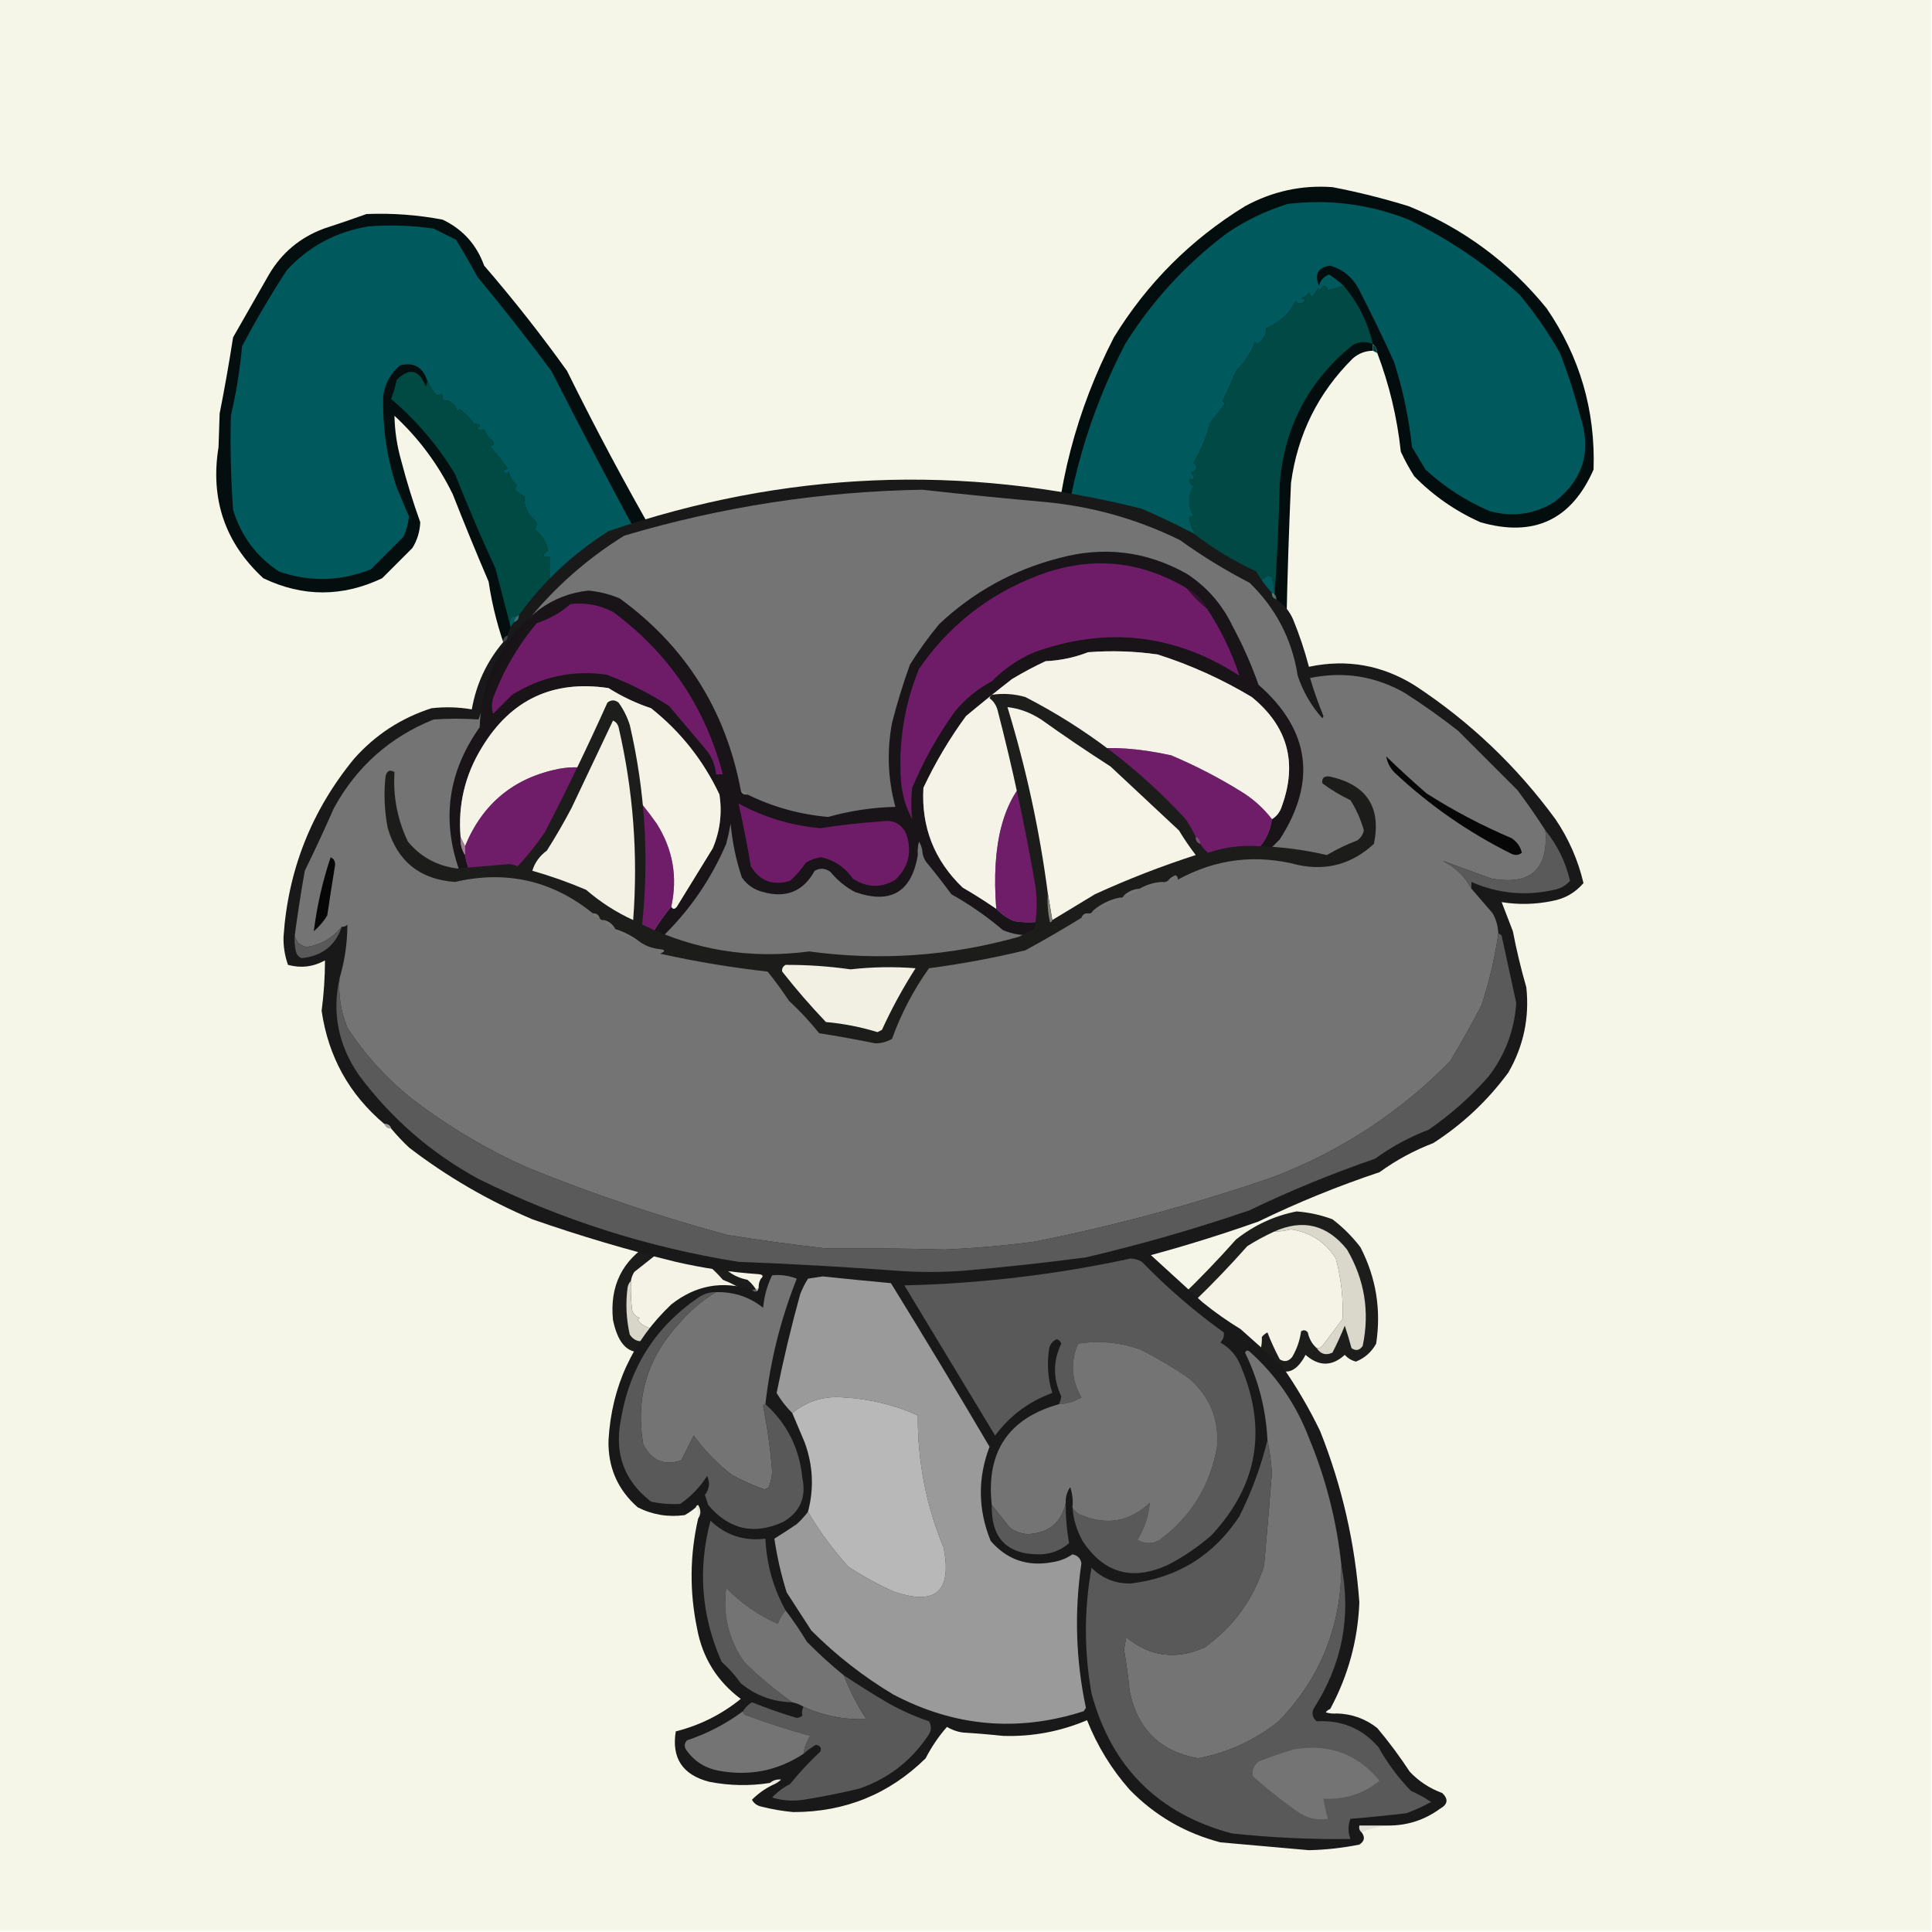 
    <svg width="862" height="862" viewBox="0 0 862 862" fill="none" xmlns="http://www.w3.org/2000/svg">
        
<g><path style="opacity:1" fill="#f6f6e8" d="M -0.5,-0.5 C 286.833,-0.5 574.167,-0.5 861.5,-0.5C 861.5,286.833 861.5,574.167 861.5,861.5C 574.167,861.5 286.833,861.5 -0.5,861.5C -0.5,574.167 -0.5,286.833 -0.5,-0.5 Z"/></g>

        
<g><path style="opacity:0.983" fill="#1a1a19" d="M 578.5,540.5 C 583.993,540.916 589.326,542.082 594.5,544C 599.237,547.614 603.403,551.781 607,556.5C 613.977,570.057 616.311,584.39 614,599.5C 611.931,603.236 608.931,605.903 605,607.5C 603.018,607.01 601.351,606.01 600,604.5C 594.275,609.717 588.442,609.717 582.5,604.5C 577.923,613.337 572.256,614.337 565.5,607.5C 561.53,612.973 556.196,614.806 549.5,613C 548.299,612.097 547.465,610.931 547,609.5C 541.931,617.452 536.764,617.452 531.5,609.5C 527.737,613.765 523.737,617.932 519.5,622C 516.106,622.752 512.773,622.585 509.5,621.5C 508.194,620.088 507.36,618.421 507,616.5C 505.425,609.568 504.258,602.568 503.5,595.5C 504.335,583.317 510.669,578.317 522.5,580.5C 523.795,579.902 525.128,579.402 526.5,579C 535.197,570.637 543.531,561.97 551.5,553C 559.592,546.617 568.592,542.45 578.5,540.5 Z"/></g>
<g><path style="opacity:1" fill="#d9d8cb" d="M 587.5,601.5 C 588.496,601.586 589.329,601.252 590,600.5C 592.94,596.545 595.94,592.545 599,588.5C 599.37,579.339 598.37,570.339 596,561.5C 591.36,554.156 584.693,549.822 576,548.5C 573.538,549.159 571.038,549.493 568.5,549.5C 581.297,543.74 592.13,546.407 601,557.5C 608.853,570.951 611.186,585.285 608,600.5C 606.604,602.527 604.938,602.86 603,601.5C 602.091,598.089 601.091,594.755 600,591.5C 598.35,595.573 596.516,599.573 594.5,603.5C 591.584,604.861 589.251,604.195 587.5,601.5 Z"/></g>
<g><path style="opacity:1" fill="#f4f3e6" d="M 587.5,601.5 C 585.433,599.682 584.1,597.349 583.5,594.5C 582.635,593.417 581.635,593.251 580.5,594C 579.955,598.074 578.621,601.907 576.5,605.5C 574.878,607.439 573.044,607.772 571,606.5C 568.863,602.486 567.03,598.486 565.5,594.5C 564.522,594.977 563.689,595.643 563,596.5C 563.284,605.334 559.118,609.667 550.5,609.5C 550.348,605.228 549.348,601.228 547.5,597.5C 545.179,600.394 544.012,603.727 544,607.5C 541.618,612.067 538.951,612.4 536,608.5C 535.887,606.026 534.887,604.026 533,602.5C 527.856,607.313 523.023,612.48 518.5,618C 516.098,618.814 513.765,618.647 511.5,617.5C 508.811,609.37 507.645,601.036 508,592.5C 508.668,588.501 510.835,585.668 514.5,584C 518.801,584.363 523.134,584.363 527.5,584C 529.167,583 530.833,582 532.5,581C 540.864,572.97 548.864,564.637 556.5,556C 560.367,553.567 564.367,551.4 568.5,549.5C 571.038,549.493 573.538,549.159 576,548.5C 584.693,549.822 591.36,554.156 596,561.5C 598.37,570.339 599.37,579.339 599,588.5C 595.94,592.545 592.94,596.545 590,600.5C 589.329,601.252 588.496,601.586 587.5,601.5 Z"/></g>
<g><path style="opacity:0.982" fill="#191918" d="M 290.5,554.5 C 298.253,554.104 305.92,554.604 313.5,556C 315.5,557.333 317.5,558.667 319.5,560C 322.228,566.042 326.895,569.709 333.5,571C 335.378,572.543 336.878,574.376 338,576.5C 338.242,583.196 338.742,589.862 339.5,596.5C 339.461,598.587 338.461,599.921 336.5,600.5C 332.274,599.93 328.108,599.263 324,598.5C 322.5,600 321,601.5 319.5,603C 317.287,603.626 315.12,603.459 313,602.5C 306.564,605.689 301.23,604.356 297,598.5C 284.481,607.161 276.648,603.994 273.5,589C 271.944,573.778 277.611,562.278 290.5,554.5 Z"/></g>
<g><path style="opacity:1" fill="#f4f3e6" d="M 334.5,587.5 C 334.5,590.167 334.5,592.833 334.5,595.5C 333.167,595.5 331.833,595.5 330.5,595.5C 327.482,595.335 324.482,595.502 321.5,596C 320.022,598.039 318.022,598.872 315.5,598.5C 315.5,597.5 315.5,596.5 315.5,595.5C 312.326,596.015 309.326,597.015 306.5,598.5C 305.5,598.333 304.5,598.167 303.5,598C 301.441,595.366 299.275,592.866 297,590.5C 296.292,591.381 295.458,592.047 294.5,592.5C 290.404,593.285 287.07,592.118 284.5,589C 284.833,588.667 285.167,588.333 285.5,588C 283.667,587.5 282.5,586.333 282,584.5C 281.501,580.179 281.334,575.846 281.5,571.5C 281.709,570.078 282.209,568.745 283,567.5C 286.167,565 289.333,562.5 292.5,560C 298.167,559.333 303.833,559.333 309.5,560C 314.42,562.916 318.753,566.582 322.5,571C 326.232,572.461 329.732,574.294 333,576.5C 333.936,580.114 334.436,583.78 334.5,587.5 Z"/></g>
<g><path style="opacity:1" fill="#d7d6c9" d="M 281.5,571.5 C 281.334,575.846 281.501,580.179 282,584.5C 282.5,586.333 283.667,587.5 285.5,588C 285.167,588.333 284.833,588.667 284.5,589C 287.07,592.118 290.404,593.285 294.5,592.5C 293.641,595.452 291.641,597.285 288.5,598C 285.364,599.041 282.864,598.207 281,595.5C 279.409,588.608 279.076,581.608 280,574.5C 280.232,573.263 280.732,572.263 281.5,571.5 Z"/></g>
<g><path style="opacity:1" fill="#64635e" d="M 334.5,587.5 C 335.477,590.287 335.81,593.287 335.5,596.5C 333.585,596.784 331.919,596.451 330.5,595.5C 331.833,595.5 333.167,595.5 334.5,595.5C 334.5,592.833 334.5,590.167 334.5,587.5 Z"/></g>

        
<g><path style="opacity:0.994" fill="#030d0d" d="M 614.5,157.5 C 614.34,155.847 613.674,154.514 612.5,153.5C 612.5,154.5 612.5,155.5 612.5,156.5C 609.072,156.547 606.072,157.713 603.5,160C 588.1,175.301 578.933,193.801 576,215.5C 575.099,235.825 574.433,256.159 574,276.5C 558.53,280.267 542.697,283.267 526.5,285.5C 504.327,281.329 485.494,270.996 470,254.5C 471.165,217.843 480.165,183.176 497,150.5C 511.833,126.333 531.333,106.833 555.5,92C 567.772,85.326 580.772,82.492 594.5,83.5C 605.911,85.686 617.244,88.519 628.5,92C 652.948,101.96 673.448,117.126 690,137.5C 704.876,159.136 711.876,183.136 711,209.5C 701.117,232.022 684.284,239.856 660.5,233C 649.358,228.015 639.525,221.182 631,212.5C 628.746,208.993 626.746,205.327 625,201.5C 623.375,186.337 619.875,171.67 614.5,157.5 Z"/></g>
<g><path style="opacity:1" fill="#005a5d" d="M 599.5,127.5 C 597.316,128.266 594.982,128.933 592.5,129.5C 591.483,126.972 590.316,126.972 589,129.5C 588.667,129.167 588.333,128.833 588,128.5C 587.385,130.116 586.385,131.449 585,132.5C 584.667,131.833 584.333,131.167 584,130.5C 583.228,131.849 582.061,132.682 580.5,133C 582.301,133.317 582.634,133.984 581.5,135C 580.216,135.684 579.049,135.517 578,134.5C 577.017,136.448 575.85,138.282 574.5,140C 571.368,142.899 568.202,145.066 565,146.5C 564.942,149.559 563.609,151.892 561,153.5C 560.667,153.167 560.333,152.833 560,152.5C 558.191,157.439 555.357,161.772 551.5,165.5C 549.629,170.074 547.629,174.574 545.5,179C 545.833,179.333 546.167,179.667 546.5,180C 544.839,182.628 542.672,185.461 540,188.5C 538.495,194.641 535.995,200.641 532.5,206.5C 534.658,208.026 534.325,209.526 531.5,211C 532.517,212.049 532.684,213.216 532,214.5C 531.346,213.304 530.846,213.304 530.5,214.5C 530.977,215.478 531.643,216.311 532.5,217C 529.978,221.429 529.978,225.762 532.5,230C 531.833,230.333 531.167,230.667 530.5,231C 531.098,233.792 532.098,236.458 533.5,239C 532.293,240.3 531.626,241.8 531.5,243.5C 532.552,243.351 533.552,243.517 534.5,244C 535.167,246 536.5,247.333 538.5,248C 538.043,248.414 537.709,248.914 537.5,249.5C 540.077,249.66 541.91,251.327 543,254.5C 545.165,255.583 547.165,256.916 549,258.5C 551.997,258.423 554.997,258.09 558,257.5C 558.667,258.167 559.333,258.833 560,259.5C 562.237,258.944 564.237,257.944 566,256.5C 566.414,256.957 566.914,257.291 567.5,257.5C 568.489,261.107 568.823,264.774 568.5,268.5C 567.842,269.398 567.176,270.398 566.5,271.5C 551.522,276.102 536.188,278.268 520.5,278C 515.677,277.17 511.011,275.836 506.5,274C 500.998,270.415 495.331,267.081 489.5,264C 484.167,260 478.833,256 473.5,252C 476.342,217.501 485.842,184.668 502,153.5C 514.078,134.19 529.245,117.69 547.5,104C 555.828,98.336 564.828,94.003 574.5,91C 593.059,88.759 611.059,91.092 628.5,98C 646.643,106.815 663.143,117.982 678,131.5C 684.78,139.616 690.78,148.282 696,157.5C 699.583,166.661 702.583,175.995 705,185.5C 710.269,201.208 706.435,214.041 693.5,224C 684.467,229.544 674.8,230.877 664.5,228C 653.922,223.408 644.422,217.242 636,209.5C 634,206.167 632,202.833 630,199.5C 628.603,186.577 625.936,173.91 622,161.5C 616.923,150.347 611.59,139.347 606,128.5C 603.119,123.442 598.953,120.109 593.5,118.5C 588.002,119.338 586.335,122.338 588.5,127.5C 589.138,125.03 590.638,123.363 593,122.5C 595.341,124.016 597.508,125.683 599.5,127.5 Z"/></g>
<g><path style="opacity:0.992" fill="#030d0d" d="M 163.5,95.5 C 174.943,95.035 186.276,95.868 197.5,98C 206.481,102.314 212.648,109.147 216,118.5C 229.057,133.622 241.39,149.288 253,165.5C 265.57,190.976 278.903,215.976 293,240.5C 293.667,245.5 293.667,250.5 293,255.5C 290.064,261.222 287.731,267.222 286,273.5C 279.349,283.819 270.516,291.652 259.5,297C 250.619,299.831 241.619,300.165 232.5,298C 229.993,297.907 227.826,297.074 226,295.5C 225.647,294.328 225.813,293.162 226.5,292C 222.493,281.47 219.659,270.637 218,259.5C 212.471,246.581 207.138,233.581 202,220.5C 195.527,207.228 186.86,195.562 176,185.5C 176.125,192.254 177.125,198.921 179,205.5C 181.447,214.866 184.28,224.033 187.5,233C 187.344,237.136 186.177,240.969 184,244.5C 179.5,249 175,253.5 170.5,258C 152.753,266.41 135.086,266.41 117.5,258C 100.412,242.239 93.745,222.739 97.5,199.5C 97.667,194.5 97.833,189.5 98,184.5C 100.239,173.19 102.239,161.856 104,150.5C 109.333,141.167 114.667,131.833 120,122.5C 125.727,112.775 133.894,105.941 144.5,102C 150.979,99.897 157.313,97.73 163.5,95.5 Z"/></g>
<g><path style="opacity:1" fill="#005a5d" d="M 227.5,278.5 C 227.33,277.178 227.663,276.011 228.5,275C 230.347,275.141 232.18,275.308 234,275.5C 236.019,273.812 237.686,271.812 239,269.5C 239.333,270.167 239.667,270.833 240,271.5C 240.653,269.436 241.82,267.769 243.5,266.5C 242.975,265.808 242.308,265.308 241.5,265C 243.592,264.047 243.925,262.714 242.5,261C 243.448,260.517 244.448,260.351 245.5,260.5C 245.5,256.5 245.5,252.5 245.5,248.5C 241.901,248.738 241.567,247.738 244.5,245.5C 243.519,241.687 241.519,238.52 238.5,236C 239.517,234.951 239.684,233.784 239,232.5C 235.356,229.558 233.689,225.892 234,221.5C 232.414,220.624 230.914,219.624 229.5,218.5C 229.833,217.833 230.167,217.167 230.5,216.5C 228.703,214.869 227.536,212.869 227,210.5C 226.086,211.654 225.253,211.487 224.5,210C 225.167,209.667 225.833,209.333 226.5,209C 223.973,205.543 221.306,202.21 218.5,199C 220.569,198.676 220.902,197.842 219.5,196.5C 217.841,195.183 216.674,193.517 216,191.5C 214.927,192.28 213.76,192.113 212.5,191C 214.878,190.026 214.544,189.359 211.5,189C 209.644,186.49 207.477,184.324 205,182.5C 204.667,182.833 204.333,183.167 204,183.5C 203.03,180.179 200.863,178.513 197.5,178.5C 197.649,177.448 197.483,176.448 197,175.5C 196.282,176.451 195.449,176.617 194.5,176C 192.75,173.982 191.416,171.815 190.5,169.5C 188.495,163.663 184.495,161.496 178.5,163C 174.316,166.54 171.816,171.04 171,176.5C 170.581,190.498 172.581,204.165 177,217.5C 178.863,221.884 180.696,226.217 182.5,230.5C 182.132,233.638 181.299,236.638 180,239.5C 175.167,244.333 170.333,249.167 165.5,254C 151.897,259.406 138.23,259.739 124.5,255C 114.416,248.364 107.583,239.197 104,227.5C 103,213.508 102.667,199.508 103,185.5C 105.388,175.281 107.055,164.948 108,154.5C 114.162,142.838 120.829,131.504 128,120.5C 137.857,109.866 150.023,103.366 164.5,101C 174.203,100.256 183.87,100.589 193.5,102C 196.833,103.667 200.167,105.333 203.5,107C 206.779,112.386 209.946,117.886 213,123.5C 224.381,137.213 235.381,151.213 246,165.5C 260.155,193.284 274.655,220.784 289.5,248C 286.583,255.005 284.083,262.172 282,269.5C 278.167,274 274.333,278.5 270.5,283C 259.242,292.318 246.242,295.818 231.5,293.5C 230.167,288.501 228.834,283.501 227.5,278.5 Z"/></g>
<g><path style="opacity:1" fill="#004944" d="M 599.5,127.5 C 605.912,134.991 610.246,143.657 612.5,153.5C 609.456,152.171 606.456,152.337 603.5,154C 584.006,169.735 573.173,190.235 571,215.5C 570.567,233.344 569.734,251.011 568.5,268.5C 568.823,264.774 568.489,261.107 567.5,257.5C 566.914,257.291 566.414,256.957 566,256.5C 564.237,257.944 562.237,258.944 560,259.5C 559.333,258.833 558.667,258.167 558,257.5C 554.997,258.09 551.997,258.423 549,258.5C 547.165,256.916 545.165,255.583 543,254.5C 541.91,251.327 540.077,249.66 537.5,249.5C 537.709,248.914 538.043,248.414 538.5,248C 536.5,247.333 535.167,246 534.5,244C 533.552,243.517 532.552,243.351 531.5,243.5C 531.626,241.8 532.293,240.3 533.5,239C 532.098,236.458 531.098,233.792 530.5,231C 531.167,230.667 531.833,230.333 532.5,230C 529.978,225.762 529.978,221.429 532.5,217C 531.643,216.311 530.977,215.478 530.5,214.5C 530.846,213.304 531.346,213.304 532,214.5C 532.684,213.216 532.517,212.049 531.5,211C 534.325,209.526 534.658,208.026 532.5,206.5C 535.995,200.641 538.495,194.641 540,188.5C 542.672,185.461 544.839,182.628 546.5,180C 546.167,179.667 545.833,179.333 545.5,179C 547.629,174.574 549.629,170.074 551.5,165.5C 555.357,161.772 558.191,157.439 560,152.5C 560.333,152.833 560.667,153.167 561,153.5C 563.609,151.892 564.942,149.559 565,146.5C 568.202,145.066 571.368,142.899 574.5,140C 575.85,138.282 577.017,136.448 578,134.5C 579.049,135.517 580.216,135.684 581.5,135C 582.634,133.984 582.301,133.317 580.5,133C 582.061,132.682 583.228,131.849 584,130.5C 584.333,131.167 584.667,131.833 585,132.5C 586.385,131.449 587.385,130.116 588,128.5C 588.333,128.833 588.667,129.167 589,129.5C 590.316,126.972 591.483,126.972 592.5,129.5C 594.982,128.933 597.316,128.266 599.5,127.5 Z"/></g>
<g><path style="opacity:1" fill="#003d3f" d="M 612.5,153.5 C 613.674,154.514 614.34,155.847 614.5,157.5C 613.833,157.167 613.167,156.833 612.5,156.5C 612.5,155.5 612.5,154.5 612.5,153.5 Z"/></g>
<g><path style="opacity:1" fill="#004a44" d="M 190.5,169.5 C 191.416,171.815 192.75,173.982 194.5,176C 195.449,176.617 196.282,176.451 197,175.5C 197.483,176.448 197.649,177.448 197.5,178.5C 200.863,178.513 203.03,180.179 204,183.5C 204.333,183.167 204.667,182.833 205,182.5C 207.477,184.324 209.644,186.49 211.5,189C 214.544,189.359 214.878,190.026 212.5,191C 213.76,192.113 214.927,192.28 216,191.5C 216.674,193.517 217.841,195.183 219.5,196.5C 220.902,197.842 220.569,198.676 218.5,199C 221.306,202.21 223.973,205.543 226.5,209C 225.833,209.333 225.167,209.667 224.5,210C 225.253,211.487 226.086,211.654 227,210.5C 227.536,212.869 228.703,214.869 230.5,216.5C 230.167,217.167 229.833,217.833 229.5,218.5C 230.914,219.624 232.414,220.624 234,221.5C 233.689,225.892 235.356,229.558 239,232.5C 239.684,233.784 239.517,234.951 238.5,236C 241.519,238.52 243.519,241.687 244.5,245.5C 241.567,247.738 241.901,248.738 245.5,248.5C 245.5,252.5 245.5,256.5 245.5,260.5C 244.448,260.351 243.448,260.517 242.5,261C 243.925,262.714 243.592,264.047 241.5,265C 242.308,265.308 242.975,265.808 243.5,266.5C 241.82,267.769 240.653,269.436 240,271.5C 239.667,270.833 239.333,270.167 239,269.5C 237.686,271.812 236.019,273.812 234,275.5C 232.18,275.308 230.347,275.141 228.5,275C 227.663,276.011 227.33,277.178 227.5,278.5C 225.414,270.276 223.248,261.942 221,253.5C 214.61,239.664 208.61,225.664 203,211.5C 195.375,198.865 185.875,187.698 174.5,178C 175.56,175.263 176.394,172.43 177,169.5C 182.728,163.847 187.062,164.847 190,172.5C 190.483,171.552 190.649,170.552 190.5,169.5 Z"/></g>

        
<g><path style="opacity:0.998" fill="#191919" d="M 567.5,264.5 C 567.427,266.027 568.094,267.027 569.5,267.5C 572.889,269.725 575.389,272.725 577,276.5C 579.793,283.332 582.126,290.332 584,297.5C 600.968,293.905 616.801,296.738 631.5,306C 655.874,322.039 676.708,341.873 694,365.5C 699.911,374.23 704.077,383.73 706.5,394C 702.842,398.302 698.175,400.969 692.5,402C 684.965,403.55 677.465,403.716 670,402.5C 671.622,406.676 673.289,411.01 675,415.5C 676.619,423.927 678.619,432.26 681,440.5C 682.454,454.02 679.787,466.687 673,478.5C 663.749,491.086 652.582,501.586 639.5,510C 630.893,513.302 622.893,517.635 615.5,523C 597.029,529.157 579.029,536.491 561.5,545C 545.683,550.606 529.683,555.606 513.5,560C 521.167,567 528.833,574 536.5,581C 541.889,585.389 547.556,589.389 553.5,593C 559.667,598.5 565.833,604 572,609.5C 578.423,618.674 584.09,628.34 589,638.5C 598.788,663.109 604.621,688.609 606.5,715C 605.825,731.869 601.492,747.703 593.5,762.5C 592.711,762.783 592.044,763.283 591.5,764C 593.134,764.494 594.801,764.66 596.5,764.5C 603.201,764.682 609.201,766.849 614.5,771C 619.719,777.218 624.552,783.718 629,790.5C 633.064,794.786 637.897,797.952 643.5,800C 646.319,802.72 645.986,805.053 642.5,807C 635.644,812.007 627.978,814.507 619.5,814.5C 615.167,814.5 610.833,814.5 606.5,814.5C 606.263,815.791 606.596,816.791 607.5,817.5C 609.143,819.708 608.81,821.541 606.5,823C 599.093,824.492 591.593,825.325 584,825.5C 570.833,824.357 557.666,823.19 544.5,822C 528.753,817.882 515.253,810.049 504,798.5C 495.911,789.336 489.577,779.003 485,767.5C 473.056,772.575 460.556,774.908 447.5,774.5C 441.513,773.858 435.513,773.358 429.5,773C 427,772.625 424.667,771.792 422.5,770.5C 418.78,774.733 415.613,779.4 413,784.5C 396.732,800.487 377.065,808.487 354,808.5C 349.103,808.068 344.269,807.234 339.5,806C 337.709,805.585 336.376,804.585 335.5,803C 338.138,800.346 341.138,798.18 344.5,796.5C 345.973,795.928 347.307,795.095 348.5,794C 346.609,793.797 344.943,794.297 343.5,795.5C 334.515,796.911 325.515,796.744 316.5,795C 304.562,791.925 299.562,784.425 301.5,772.5C 312.272,769.781 321.939,764.947 330.5,758C 319.87,750.041 313.37,739.541 311,726.5C 307.602,710.123 307.769,693.789 311.5,677.5C 312.793,675.636 312.793,673.636 311.5,671.5C 310.893,671.624 310.56,671.957 310.5,672.5C 309.013,673.804 307.346,674.97 305.5,676C 298.059,677.01 291.059,675.843 284.5,672.5C 275.52,664.574 271.187,654.574 271.5,642.5C 272.908,618.525 282.242,598.358 299.5,582C 310.392,573.408 322.392,571.241 335.5,575.5C 336.947,576.885 337.947,576.552 338.5,574.5C 338.433,573.041 338.766,571.708 339.5,570.5C 340.757,569.377 340.424,568.711 338.5,568.5C 326.038,567.642 313.704,565.808 301.5,563C 279.858,557.675 258.525,551.341 237.5,544C 217.724,535.619 199.39,524.952 182.5,512C 179.629,509.297 176.962,506.464 174.5,503.5C 174.027,502.094 173.027,501.427 171.5,501.5C 155.808,488.291 146.475,471.458 143.5,451C 144.485,443.505 144.985,436.005 145,428.5C 139.772,431.396 134.272,432.062 128.5,430.5C 127.063,426.472 126.397,422.305 126.5,418C 128.512,388.142 139.012,361.642 158,338.5C 167.466,327.852 178.966,320.352 192.5,316C 198.537,315.303 204.537,315.47 210.5,316.5C 212.5,305.171 217.167,295.171 224.5,286.5C 225.906,286.027 226.573,285.027 226.5,283.5C 226.992,281.181 227.992,279.181 229.5,277.5C 230.906,277.027 231.573,276.027 231.5,274.5C 242.367,259.469 255.701,246.969 271.5,237C 349.867,210.135 429.201,206.801 509.5,227C 517.288,230.394 524.955,234.061 532.5,238C 541.167,244.671 550.501,250.338 560.5,255C 562.476,258.463 564.81,261.63 567.5,264.5 Z"/></g>
<g><path style="opacity:1" fill="#747474" d="M 689.5,370.5 C 690.902,387.925 682.902,395.091 665.5,392C 658.055,389.299 650.722,386.633 643.5,384C 649.312,386.856 653.645,391.023 656.5,396.5C 659.649,400.095 662.816,403.762 666,407.5C 667.549,410.312 668.382,413.312 668.5,416.5C 666.96,427.329 664.46,437.996 661,448.5C 656.587,456.995 651.92,465.328 647,473.5C 624.616,496.285 598.45,513.452 568.5,525C 533.438,537.135 497.772,546.802 461.5,554C 448.218,555.752 434.884,556.918 421.5,557.5C 403.85,557.023 386.183,556.857 368.5,557C 353.786,555.321 339.12,553.321 324.5,551C 294.298,542.821 264.631,532.821 235.5,521C 216.909,512.707 199.575,502.374 183.5,490C 172.265,480.999 162.765,470.499 155,458.5C 152.079,451.45 150.912,444.117 151.5,436.5C 153.812,428.669 154.979,420.669 155,412.5C 154.329,413.252 153.496,413.586 152.5,413.5C 148.453,418.44 143.286,421.44 137,422.5C 134.013,422.01 132.18,420.343 131.5,417.5C 132.785,407.793 134.285,398.126 136,388.5C 140.527,379.252 144.86,369.918 149,360.5C 159.166,341.997 173.999,328.83 193.5,321C 200.196,320.559 206.863,320.559 213.5,321C 215.227,316.265 216.727,311.432 218,306.5C 223.919,296.998 229.586,287.331 235,277.5C 247.29,262.212 261.79,249.379 278.5,239C 321.88,226.104 366.213,219.27 411.5,218.5C 429.758,220.539 448.091,222.373 466.5,224C 487.579,226.012 507.579,231.679 526.5,241C 536.332,248.086 546.666,254.419 557.5,260C 569.285,271.403 576.452,285.237 579,301.5C 581.39,308.619 585.057,314.953 590,320.5C 590.167,320.167 590.333,319.833 590.5,319.5C 588.2,313.909 586.2,308.242 584.5,302.5C 599.35,299.458 613.35,301.625 626.5,309C 634.778,314.278 642.778,319.945 650.5,326C 659.333,334.833 668.167,343.667 677,352.5C 681.433,358.384 685.599,364.384 689.5,370.5 Z"/></g>
<g><path style="opacity:0.725" fill="#7d7d7d" d="M 567.5,264.5 C 568.906,264.973 569.573,265.973 569.5,267.5C 568.094,267.027 567.427,266.027 567.5,264.5 Z"/></g>
<g><path style="opacity:0.486" fill="#7e7e7e" d="M 231.5,274.5 C 231.573,276.027 230.906,277.027 229.5,277.5C 229.427,275.973 230.094,274.973 231.5,274.5 Z"/></g>
<g><path style="opacity:0.486" fill="#7e7e7e" d="M 226.5,283.5 C 226.573,285.027 225.906,286.027 224.5,286.5C 224.427,284.973 225.094,283.973 226.5,283.5 Z"/></g>
<g><path style="opacity:1" fill="#060606" d="M 618.5,337.5 C 624.258,343.084 630.258,348.584 636.5,354C 648.598,361.716 661.264,368.383 674.5,374C 676.954,375.74 678.454,377.907 679,380.5C 677.612,381.554 676.112,381.72 674.5,381C 655.168,371.421 637.668,359.255 622,344.5C 620.121,342.473 618.954,340.14 618.5,337.5 Z"/></g>
<g><path style="opacity:1" fill="#5a5a5a" d="M 689.5,370.5 C 694.856,377.048 698.523,384.548 700.5,393C 698.652,395.093 696.319,396.426 693.5,397C 680.712,399.885 668.379,398.718 656.5,393.5C 656.5,394.5 656.5,395.5 656.5,396.5C 653.645,391.023 649.312,386.856 643.5,384C 650.722,386.633 658.055,389.299 665.5,392C 682.902,395.091 690.902,387.925 689.5,370.5 Z"/></g>
<g><path style="opacity:1" fill="#060606" d="M 147.5,382.5 C 148.947,383.134 149.613,384.301 149.5,386C 148.279,393.491 147.113,400.991 146,408.5C 144.374,411.128 142.374,413.461 140,415.5C 141.411,404.282 143.911,393.282 147.5,382.5 Z"/></g>
<g><path style="opacity:1" fill="#595959" d="M 152.5,413.5 C 149.619,421.965 143.619,426.631 134.5,427.5C 133.201,426.91 132.368,425.91 132,424.5C 131.503,422.19 131.337,419.857 131.5,417.5C 132.18,420.343 134.013,422.01 137,422.5C 143.286,421.44 148.453,418.44 152.5,413.5 Z"/></g>
<g><path style="opacity:1" fill="#5a5a5a" d="M 668.5,416.5 C 669.117,416.611 669.617,416.944 670,417.5C 672.171,427.514 674.337,437.514 676.5,447.5C 675.668,459.82 671.501,470.82 664,480.5C 656.058,489.448 647.225,497.281 637.5,504C 628.893,507.302 620.893,511.635 613.5,517C 594.377,523.561 575.711,531.228 557.5,540C 533.486,548.228 509.153,555.228 484.5,561C 466.207,563.412 447.874,565.412 429.5,567C 419.833,567.667 410.167,567.667 400.5,567C 376.857,565.241 353.19,563.908 329.5,563C 288.931,556.527 250.265,544.193 213.5,526C 192.263,514.431 174.43,498.931 160,479.5C 150.917,466.205 148.084,451.872 151.5,436.5C 150.912,444.117 152.079,451.45 155,458.5C 162.765,470.499 172.265,480.999 183.5,490C 199.575,502.374 216.909,512.707 235.5,521C 264.631,532.821 294.298,542.821 324.5,551C 339.12,553.321 353.786,555.321 368.5,557C 386.183,556.857 403.85,557.023 421.5,557.5C 434.884,556.918 448.218,555.752 461.5,554C 497.772,546.802 533.438,537.135 568.5,525C 598.45,513.452 624.616,496.285 647,473.5C 651.92,465.328 656.587,456.995 661,448.5C 664.46,437.996 666.96,427.329 668.5,416.5 Z"/></g>
<g><path style="opacity:0.718" fill="#7f7f7f" d="M 171.5,501.5 C 173.027,501.427 174.027,502.094 174.5,503.5C 172.973,503.573 171.973,502.906 171.5,501.5 Z"/></g>
<g><path style="opacity:1" fill="#595959" d="M 478.5,672.5 C 479.316,674.144 480.65,675.31 482.5,676C 493.934,680.724 504.101,678.891 513,670.5C 512.484,676.348 510.651,681.848 507.5,687C 510.833,689 514.167,689 517.5,687C 531.421,676.687 539.921,662.853 543,645.5C 543.947,633.228 539.78,623.061 530.5,615C 523.496,610.163 516.163,605.829 508.5,602C 499.47,598.897 490.303,598.064 481,599.5C 477.485,607.683 477.985,615.683 482.5,623.5C 479.407,625.309 476.074,626.309 472.5,626.5C 473.018,625.423 473.352,624.256 473.5,623C 469.778,615.111 469.778,607.278 473.5,599.5C 473.167,598.5 472.5,597.833 471.5,597.5C 469.364,598.472 468.197,600.139 468,602.5C 467.081,608.966 467.581,615.299 469.5,621.5C 459.058,625.296 450.558,631.63 444,640.5C 430.5,618.167 417,595.833 403.5,573.5C 437.551,572.702 471.217,568.702 504.5,561.5C 506.299,561.577 507.966,562.077 509.5,563C 520.782,574.621 532.948,585.121 546,594.5C 546.265,596.163 545.765,597.663 544.5,599C 549.027,601.543 552.194,605.376 554,610.5C 565.425,638.292 560.925,663.126 540.5,685C 534.687,690.075 528.354,694.408 521.5,698C 505.398,705.566 492.565,702.066 483,687.5C 480.383,682.817 478.883,677.817 478.5,672.5 Z"/></g>
<g><path style="opacity:0.118" fill="#c4c4c4" d="M 338.5,568.5 C 340.424,568.711 340.757,569.377 339.5,570.5C 339.167,569.833 338.833,569.167 338.5,568.5 Z"/></g>
<g><path style="opacity:1" fill="#747474" d="M 341.5,626.5 C 340.957,626.56 340.624,626.893 340.5,627.5C 342.423,637.058 343.757,646.724 344.5,656.5C 344.406,658.923 343.906,661.256 343,663.5C 342.439,664.022 341.772,664.355 341,664.5C 335.989,662.745 331.156,660.578 326.5,658C 319.953,652.954 314.286,647.12 309.5,640.5C 307.682,644.136 305.849,647.802 304,651.5C 296.56,654.165 290.893,651.832 287,644.5C 283.432,623.869 288.766,605.869 303,590.5C 307.859,584.786 313.359,580.119 319.5,576.5C 327.483,576.346 334.483,578.679 340.5,583.5C 340.918,578.414 342.251,573.58 344.5,569C 348.256,568.625 351.922,569.125 355.5,570.5C 348.327,588.524 343.661,607.191 341.5,626.5 Z"/></g>
<g><path style="opacity:1" fill="#9a9a9a" d="M 360.5,674.5 C 365.636,683.259 371.636,691.426 378.5,699C 384.877,703.189 391.544,706.855 398.5,710C 417.397,716.636 424.897,710.136 421,690.5C 413.216,671.683 409.383,652.016 409.5,631.5C 398.985,626.788 387.985,624.121 376.5,623.5C 367.747,622.705 360.081,625.039 353.5,630.5C 350.807,627.803 348.473,624.803 346.5,621.5C 349.487,606.708 352.987,592.041 357,577.5C 357.93,575.064 359.097,572.731 360.5,570.5C 362.667,570.167 364.833,569.833 367,569.5C 377.186,570.567 387.352,571.567 397.5,572.5C 412.418,596.667 427.085,621.001 441.5,645.5C 436.166,659.522 436.333,673.522 442,687.5C 449.259,695.897 458.426,699.063 469.5,697C 472.798,696.513 475.798,695.347 478.5,693.5C 480.786,693.96 482.119,695.293 482.5,697.5C 479.307,719.149 479.973,740.649 484.5,762C 484.167,762.5 483.833,763 483.5,763.5C 454.121,772.925 425.787,770.425 398.5,756C 385.188,748.027 373.021,738.527 362,727.5C 358.333,721.833 354.667,716.167 351,710.5C 348.531,702.626 346.698,694.626 345.5,686.5C 348.84,684.43 352.174,682.263 355.5,680C 357.402,678.27 359.069,676.437 360.5,674.5 Z"/></g>
<g><path style="opacity:0.553" fill="#8f8f8f" d="M 338.5,574.5 C 337.947,576.552 336.947,576.885 335.5,575.5C 336.609,575.443 337.609,575.11 338.5,574.5 Z"/></g>
<g><path style="opacity:1" fill="#595959" d="M 319.5,576.5 C 313.359,580.119 307.859,584.786 303,590.5C 288.766,605.869 283.432,623.869 287,644.5C 290.893,651.832 296.56,654.165 304,651.5C 305.849,647.802 307.682,644.136 309.5,640.5C 314.286,647.12 319.953,652.954 326.5,658C 331.156,660.578 335.989,662.745 341,664.5C 341.772,664.355 342.439,664.022 343,663.5C 343.906,661.256 344.406,658.923 344.5,656.5C 343.757,646.724 342.423,637.058 340.5,627.5C 340.624,626.893 340.957,626.56 341.5,626.5C 351.199,635.23 356.699,646.23 358,659.5C 359.809,668.085 356.976,674.585 349.5,679C 336.467,684.992 325.3,682.492 316,671.5C 315.5,670 315,668.5 314.5,667C 316.52,664.379 316.853,661.545 315.5,658.5C 312.383,663.451 308.383,667.618 303.5,671C 299.152,671.238 294.819,670.905 290.5,670C 278.528,660.766 274.028,648.599 277,633.5C 280.837,610.292 292.337,592.125 311.5,579C 313.909,577.293 316.575,576.46 319.5,576.5 Z"/></g>
<g><path style="opacity:1" fill="#747474" d="M 478.5,672.5 C 478.817,669.428 478.484,666.428 477.5,663.5C 476.056,665.608 475.39,667.941 475.5,670.5C 473.625,679.348 467.958,684.015 458.5,684.5C 455.512,684.283 452.845,683.283 450.5,681.5C 447.814,678.097 445.147,674.764 442.5,671.5C 439.876,647.833 449.876,632.833 472.5,626.5C 476.074,626.309 479.407,625.309 482.5,623.5C 477.985,615.683 477.485,607.683 481,599.5C 490.303,598.064 499.47,598.897 508.5,602C 516.163,605.829 523.496,610.163 530.5,615C 539.78,623.061 543.947,633.228 543,645.5C 539.921,662.853 531.421,676.687 517.5,687C 514.167,689 510.833,689 507.5,687C 510.651,681.848 512.484,676.348 513,670.5C 504.101,678.891 493.934,680.724 482.5,676C 480.65,675.31 479.316,674.144 478.5,672.5 Z"/></g>
<g><path style="opacity:1" fill="#747474" d="M 598.5,698.5 C 598.426,725.588 589.092,748.755 570.5,768C 559.897,776.467 547.897,781.967 534.5,784.5C 517.611,781.445 507.444,771.445 504,754.5C 503.406,748.293 502.572,742.126 501.5,736C 501.833,734.167 502.167,732.333 502.5,730.5C 513.145,739.213 524.812,740.713 537.5,735C 550.384,725.714 559.218,713.548 564,698.5C 565.245,684.678 566.411,670.844 567.5,657C 567.12,651.981 566.454,647.148 565.5,642.5C 564.83,628.805 561.496,615.805 555.5,603.5C 556.002,602.479 556.668,602.312 557.5,603C 569.419,613.659 578.252,626.492 584,641.5C 591.615,659.836 596.448,678.836 598.5,698.5 Z"/></g>
<g><path style="opacity:1" fill="#b8b8b8" d="M 360.5,674.5 C 363.251,664.076 362.751,653.743 359,643.5C 357.154,639.145 355.321,634.812 353.5,630.5C 360.081,625.039 367.747,622.705 376.5,623.5C 387.985,624.121 398.985,626.788 409.5,631.5C 409.383,652.016 413.216,671.683 421,690.5C 424.897,710.136 417.397,716.636 398.5,710C 391.544,706.855 384.877,703.189 378.5,699C 371.636,691.426 365.636,683.259 360.5,674.5 Z"/></g>
<g><path style="opacity:1" fill="#595959" d="M 565.5,642.5 C 566.454,647.148 567.12,651.981 567.5,657C 566.411,670.844 565.245,684.678 564,698.5C 559.218,713.548 550.384,725.714 537.5,735C 524.812,740.713 513.145,739.213 502.5,730.5C 502.167,732.333 501.833,734.167 501.5,736C 502.572,742.126 503.406,748.293 504,754.5C 507.444,771.445 517.611,781.445 534.5,784.5C 547.897,781.967 559.897,776.467 570.5,768C 589.092,748.755 598.426,725.588 598.5,698.5C 602.933,721.449 598.766,742.782 586,762.5C 585.175,764.701 585.675,766.534 587.5,768C 598.604,767.364 607.771,771.197 615,779.5C 618.98,786.624 623.814,793.124 629.5,799C 632.661,800.413 635.661,802.08 638.5,804C 634.952,805.941 631.286,807.607 627.5,809C 619.193,809.999 610.86,810.832 602.5,811.5C 601.423,814.474 601.423,817.474 602.5,820.5C 584.783,820.736 567.116,819.903 549.5,818C 516.667,809.167 495.833,788.333 487,755.5C 483.667,736.833 483.667,718.167 487,699.5C 491.793,704.268 497.627,706.601 504.5,706.5C 525.326,704.005 541.492,694.005 553,676.5C 558.507,665.462 562.674,654.128 565.5,642.5 Z"/></g>
<g><path style="opacity:1" fill="#595959" d="M 475.5,670.5 C 475.435,676.617 475.935,682.617 477,688.5C 473.472,691.584 469.306,693.251 464.5,693.5C 449.477,693.811 442.144,686.477 442.5,671.5C 445.147,674.764 447.814,678.097 450.5,681.5C 452.845,683.283 455.512,684.283 458.5,684.5C 467.958,684.015 473.625,679.348 475.5,670.5 Z"/></g>
<g><path style="opacity:0.18" fill="#9e9e9e" d="M 310.5,672.5 C 310.56,671.957 310.893,671.624 311.5,671.5C 312.793,673.636 312.793,675.636 311.5,677.5C 311.784,675.585 311.451,673.919 310.5,672.5 Z"/></g>
<g><path style="opacity:1" fill="#595959" d="M 350.5,718.5 C 349.043,720.242 347.876,722.242 347,724.5C 338.32,720.657 330.654,715.324 324,708.5C 322.417,720.502 325.084,731.502 332,741.5C 338.772,748.117 345.939,754.117 353.5,759.5C 344.842,759.336 337.175,756.503 330.5,751C 328.037,747.535 325.204,744.369 322,741.5C 312.917,721.081 311.25,700.081 317,678.5C 323.898,685.032 332.065,687.698 341.5,686.5C 342.025,697.943 345.025,708.61 350.5,718.5 Z"/></g>
<g><path style="opacity:1" fill="#747474" d="M 350.5,718.5 C 353.904,722.965 357.071,727.631 360,732.5C 365.289,737.867 370.789,742.867 376.5,747.5C 379.148,754.295 382.482,760.795 386.5,767C 376.802,767.387 367.468,765.554 358.5,761.5C 356.95,760.559 355.284,759.893 353.5,759.5C 345.939,754.117 338.772,748.117 332,741.5C 325.084,731.502 322.417,720.502 324,708.5C 330.654,715.324 338.32,720.657 347,724.5C 347.876,722.242 349.043,720.242 350.5,718.5 Z"/></g>
<g><path style="opacity:1" fill="#595959" d="M 376.5,747.5 C 382.999,751.811 389.665,755.978 396.5,760C 402.274,763.222 408.274,765.888 414.5,768C 415.749,770.21 415.582,772.376 414,774.5C 406.476,785.682 396.31,793.515 383.5,798C 375.234,799.989 366.9,801.656 358.5,803C 353.761,803.726 349.095,803.393 344.5,802C 346.809,799.513 349.476,797.513 352.5,796C 356.633,790.866 361.133,786.032 366,781.5C 366.612,779.763 365.946,778.763 364,778.5C 362.019,779.65 360.186,780.984 358.5,782.5C 358.924,779.646 359.924,776.979 361.5,774.5C 352.07,771.913 342.737,768.913 333.5,765.5C 332.287,765.253 331.62,764.586 331.5,763.5C 332.479,761.855 333.812,760.521 335.5,759.5C 342.062,762.14 348.729,764.474 355.5,766.5C 356.442,766.392 357.275,766.059 358,765.5C 357.645,764.041 357.811,762.707 358.5,761.5C 367.468,765.554 376.802,767.387 386.5,767C 382.482,760.795 379.148,754.295 376.5,747.5 Z"/></g>
<g><path style="opacity:0.039" fill="#d3d3d3" d="M 593.5,762.5 C 594.5,763.167 595.5,763.833 596.5,764.5C 594.801,764.66 593.134,764.494 591.5,764C 592.044,763.283 592.711,762.783 593.5,762.5 Z"/></g>
<g><path style="opacity:1" fill="#747474" d="M 331.5,763.5 C 331.62,764.586 332.287,765.253 333.5,765.5C 342.737,768.913 352.07,771.913 361.5,774.5C 359.924,776.979 358.924,779.646 358.5,782.5C 346.952,790.089 334.285,792.589 320.5,790C 314.309,788.792 309.475,785.626 306,780.5C 305.219,779.056 305.386,777.723 306.5,776.5C 315.584,773.459 323.917,769.126 331.5,763.5 Z"/></g>
<g><path style="opacity:1" fill="#747474" d="M 577.5,780.5 C 592.957,777.906 605.623,782.573 615.5,794.5C 608.26,800.357 599.926,803.024 590.5,802.5C 590.911,805.553 591.577,808.553 592.5,811.5C 587.462,812.33 582.795,811.164 578.5,808C 571.727,803.194 565.227,798.028 559,792.5C 558.542,789.904 559.375,787.737 561.5,786C 566.846,783.83 572.179,781.997 577.5,780.5 Z"/></g>
<g><path style="opacity:0.165" fill="#adadad" d="M 344.5,796.5 C 344.5,795.833 344.167,795.5 343.5,795.5C 344.943,794.297 346.609,793.797 348.5,794C 347.307,795.095 345.973,795.928 344.5,796.5 Z"/></g>
<g><path style="opacity:0.282" fill="#acacac" d="M 619.5,814.5 C 615.232,814.869 611.232,815.869 607.5,817.5C 606.596,816.791 606.263,815.791 606.5,814.5C 610.833,814.5 615.167,814.5 619.5,814.5 Z"/></g>

        
<g><path style="opacity:0.992" fill="#181417" d="M 560.5,379.5 C 564.387,375.727 566.72,371.06 567.5,365.5C 569.686,364.177 571.186,362.177 572,359.5C 578.954,340.152 574.454,323.985 558.5,311C 545.232,303.032 531.232,296.699 516.5,292C 506.207,290.529 495.873,290.196 485.5,291C 479.383,293.373 473.05,294.706 466.5,295C 461.341,297.412 456.341,300.079 451.5,303C 444.575,308.38 437.742,313.88 431,319.5C 423.646,329.539 417.313,340.205 412,351.5C 411.012,369.022 416.845,383.856 429.5,396C 434.651,398.996 439.651,402.162 444.5,405.5C 446.713,407.86 449.379,409.694 452.5,411C 459.011,412.032 465.344,411.532 471.5,409.5C 472.107,409.624 472.44,409.957 472.5,410.5C 469.227,413.144 465.56,415.311 461.5,417C 456.665,417.586 451.999,416.92 447.5,415C 440.357,408.927 432.69,403.594 424.5,399C 421.121,394.41 417.621,389.91 414,385.5C 412.441,383.783 411.608,381.783 411.5,379.5C 411.291,378.078 410.791,376.745 410,375.5C 409.505,377.473 409.338,379.473 409.5,381.5C 406.726,398.056 397.392,403.556 381.5,398C 377.252,395.757 373.586,392.757 370.5,389C 368.246,387.349 365.912,387.182 363.5,388.5C 358.442,397.689 350.775,400.856 340.5,398C 336.532,397.036 333.365,394.869 331,391.5C 328.383,383.698 326.716,375.698 326,367.5C 325.461,370.529 324.794,373.529 324,376.5C 317.405,391.893 308.238,405.393 296.5,417C 294.598,418.796 292.598,418.963 290.5,417.5C 293.117,412.886 296.117,408.553 299.5,404.5C 300.189,405.774 301.023,405.774 302,404.5C 307.333,395.833 312.667,387.167 318,378.5C 321.248,370.808 322.248,362.808 321,354.5C 313.81,339.274 303.643,326.441 290.5,316C 283.789,313.765 277.456,310.765 271.5,307C 246.755,303.29 227.921,312.123 215,333.5C 207.453,345.776 204.286,359.11 205.5,373.5C 205.294,376.495 205.96,379.162 207.5,381.5C 207.878,383.921 208.545,386.254 209.5,388.5C 208.116,389.801 206.616,389.801 205,388.5C 196.903,365.733 199.903,344.399 214,324.5C 214.811,302.71 223.644,285.21 240.5,272C 247.094,267.201 254.428,264.368 262.5,263.5C 267.334,263.944 272.001,265.11 276.5,267C 305.719,288.241 323.719,316.741 330.5,352.5C 330.821,354.048 331.821,354.715 333.5,354.5C 344.853,360.061 356.853,363.394 369.5,364.5C 379.284,361.745 389.284,360.245 399.5,360C 396.14,347.665 395.64,335.165 398,322.5C 400.262,313.712 402.929,305.046 406,296.5C 409.946,290.221 414.279,284.221 419,278.5C 434.232,264.13 452.065,254.297 472.5,249C 492.538,243.576 511.538,245.909 529.5,256C 538.534,261.893 545.367,269.726 550,279.5C 554.515,287.881 558.348,296.548 561.5,305.5C 584.461,325.683 587.628,348.683 571,374.5C 569.5,376 568,377.5 566.5,379C 564.527,379.495 562.527,379.662 560.5,379.5 Z"/></g>
<g><path style="opacity:1" fill="#6e1b68" d="M 529.5,262.5 C 532.167,265.833 535.167,268.833 538.5,271.5C 544.711,280.92 549.544,290.92 553,301.5C 524.317,282.89 493.817,279.39 461.5,291C 454.299,294.098 447.965,298.431 442.5,304C 436.129,307.365 430.629,311.865 426,317.5C 418.399,328.107 412.065,339.441 407,351.5C 406.457,356.243 406.457,360.91 407,365.5C 404.135,360.234 402.469,354.567 402,348.5C 400.813,331.241 403.479,314.574 410,298.5C 423.165,279.316 440.665,265.483 462.5,257C 485.869,247.939 508.203,249.772 529.5,262.5 Z"/></g>
<g><path style="opacity:1" fill="#341231" d="M 529.5,262.5 C 533.5,264.5 536.5,267.5 538.5,271.5C 535.167,268.833 532.167,265.833 529.5,262.5 Z"/></g>
<g><path style="opacity:1" fill="#6e1b68" d="M 254.5,269.5 C 261.221,268.751 267.554,269.918 273.5,273C 298.388,291.387 314.721,315.554 322.5,345.5C 321.5,345.5 320.5,345.5 319.5,345.5C 319.116,341.396 317.616,337.729 315,334.5C 309.501,328.025 304.001,321.525 298.5,315C 289.756,309.294 280.422,304.628 270.5,301C 255.52,298.908 241.52,301.908 228.5,310C 225.667,312.833 222.833,315.667 220,318.5C 219.333,316.167 219.333,313.833 220,311.5C 224.55,299.238 231.05,288.072 239.5,278C 245.21,276.153 250.21,273.319 254.5,269.5 Z"/></g>
<g><path style="opacity:1" fill="#f5f3e7" d="M 567.5,365.5 C 563.649,360.486 558.983,356.319 553.5,353C 543.606,346.886 533.272,341.552 522.5,337C 465.992,324.661 439.992,347.494 444.5,405.5C 439.651,402.162 434.651,398.996 429.5,396C 416.845,383.856 411.012,369.022 412,351.5C 417.313,340.205 423.646,329.539 431,319.5C 437.742,313.88 444.575,308.38 451.5,303C 456.341,300.079 461.341,297.412 466.5,295C 473.05,294.706 479.383,293.373 485.5,291C 495.873,290.196 506.207,290.529 516.5,292C 531.232,296.699 545.232,303.032 558.5,311C 574.454,323.985 578.954,340.152 572,359.5C 571.186,362.177 569.686,364.177 567.5,365.5 Z"/></g>
<g><path style="opacity:1" fill="#f4f3e6" d="M 299.5,404.5 C 302.394,391.294 300.228,378.96 293,367.5C 289.193,362.059 285.027,356.892 280.5,352C 271.732,343.889 261.398,340.889 249.5,343C 229.362,346.966 215.362,358.466 207.5,377.5C 206.833,376.167 206.167,374.833 205.5,373.5C 204.286,359.11 207.453,345.776 215,333.5C 227.921,312.123 246.755,303.29 271.5,307C 277.456,310.765 283.789,313.765 290.5,316C 303.643,326.441 313.81,339.274 321,354.5C 322.248,362.808 321.248,370.808 318,378.5C 312.667,387.167 307.333,395.833 302,404.5C 301.023,405.774 300.189,405.774 299.5,404.5 Z"/></g>
<g><path style="opacity:1" fill="#6f1c69" d="M 567.5,365.5 C 566.72,371.06 564.387,375.727 560.5,379.5C 555.42,379.25 550.42,379.75 545.5,381C 531.312,384.729 517.312,389.063 503.5,394C 492.51,398.492 482.176,403.992 472.5,410.5C 472.44,409.957 472.107,409.624 471.5,409.5C 465.344,411.532 459.011,412.032 452.5,411C 449.379,409.694 446.713,407.86 444.5,405.5C 439.992,347.494 465.992,324.661 522.5,337C 533.272,341.552 543.606,346.886 553.5,353C 558.983,356.319 563.649,360.486 567.5,365.5 Z"/></g>
<g><path style="opacity:1" fill="#6f1c69" d="M 299.5,404.5 C 296.117,408.553 293.117,412.886 290.5,417.5C 280.354,412.929 271.02,407.096 262.5,400C 246.099,390.353 228.432,386.52 209.5,388.5C 208.545,386.254 207.878,383.921 207.5,381.5C 207.5,380.167 207.5,378.833 207.5,377.5C 215.362,358.466 229.362,346.966 249.5,343C 261.398,340.889 271.732,343.889 280.5,352C 285.027,356.892 289.193,362.059 293,367.5C 300.228,378.96 302.394,391.294 299.5,404.5 Z"/></g>
<g><path style="opacity:0.573" fill="#83827b" d="M 330.5,352.5 C 331.71,352.932 332.71,353.599 333.5,354.5C 331.821,354.715 330.821,354.048 330.5,352.5 Z"/></g>
<g><path style="opacity:1" fill="#6e1b68" d="M 329.5,358.5 C 340.896,364.687 353.062,368.354 366,369.5C 374.961,368.124 383.961,367.124 393,366.5C 398.609,365.552 402.442,367.552 404.5,372.5C 406.973,380.27 405.306,386.937 399.5,392.5C 393.208,396.306 386.875,396.14 380.5,392C 377.007,386.991 372.34,383.824 366.5,382.5C 363.972,382.763 361.639,383.596 359.5,385C 357.481,388.014 355.148,390.68 352.5,393C 344.85,395.304 339.017,393.138 335,386.5C 333.419,377.08 331.586,367.746 329.5,358.5 Z"/></g>
<g><path style="opacity:1" fill="#9e8095" d="M 205.5,373.5 C 206.167,374.833 206.833,376.167 207.5,377.5C 207.5,378.833 207.5,380.167 207.5,381.5C 205.96,379.162 205.294,376.495 205.5,373.5 Z"/></g>
<g><path style="opacity:0.008" fill="#92928a" d="M 411.5,379.5 C 410.833,380.167 410.167,380.833 409.5,381.5C 409.338,379.473 409.505,377.473 410,375.5C 410.791,376.745 411.291,378.078 411.5,379.5 Z"/></g>
<g><path style="opacity:0.005" fill="#000000" d="M 226.5,392.5 C 227.386,391.224 228.386,391.224 229.5,392.5C 228.575,393.562 227.575,393.562 226.5,392.5 Z"/></g>
<g><path style="opacity:0.004" fill="#000000" d="M 212.5,393.5 C 212.897,392.475 213.563,392.308 214.5,393C 213.906,393.464 213.239,393.631 212.5,393.5 Z"/></g>

        
<g><path style="opacity:0.993" fill="#1d1d1c" d="M 533.5,373.5 C 533.427,375.027 534.094,376.027 535.5,376.5C 536.421,377.981 537.588,379.314 539,380.5C 546.114,378.049 553.447,377.049 561,377.5C 571.496,377.782 581.829,379.115 592,381.5C 596.31,378.951 600.81,376.785 605.5,375C 607.124,373.883 608.124,372.383 608.5,370.5C 607.169,365.662 605.169,361.162 602.5,357C 598.071,354.898 593.905,352.398 590,349.5C 589.652,347.077 590.818,346.077 593.5,346.5C 609.841,350.195 616.341,360.195 613,376.5C 603.38,385.408 592.213,388.574 579.5,386C 560.501,380.976 542.501,383.143 525.5,392.5C 525.631,391.624 525.298,390.957 524.5,390.5C 523.261,390.942 522.261,391.609 521.5,392.5C 520.791,393.404 519.791,393.737 518.5,393.5C 514.838,393.723 511.505,394.723 508.5,396.5C 505.759,396.707 503.426,397.707 501.5,399.5C 501.158,400.338 500.492,400.672 499.5,400.5C 494.914,401.46 490.914,403.46 487.5,406.5C 487.158,407.338 486.492,407.672 485.5,407.5C 483.973,407.427 482.973,408.094 482.5,409.5C 474.4,414.478 466.067,419.312 457.5,424C 443.308,427.421 428.975,430.088 414.5,432C 407.568,441.695 402.068,452.195 398,463.5C 395.706,464.852 393.206,465.519 390.5,465.5C 382.205,463.808 373.871,462.308 365.5,461C 361.367,455.866 356.867,451.032 352,446.5C 349.027,442.026 345.86,437.693 342.5,433.5C 326.223,431.676 310.223,429.009 294.5,425.5C 296.933,424.452 296.933,423.786 294.5,423.5C 290.703,423.128 287.37,421.794 284.5,419.5C 281.485,417.326 278.151,415.659 274.5,414.5C 273.415,412.413 271.749,411.08 269.5,410.5C 268.508,410.672 267.842,410.338 267.5,409.5C 267.027,408.094 266.027,407.427 264.5,407.5C 246.393,392.864 225.893,388.198 203,393.5C 187.393,392.379 177.393,384.379 173,369.5C 171.522,361.889 171.188,354.222 172,346.5C 172.576,343.876 173.91,343.209 176,344.5C 175.322,355.382 177.322,365.715 182,375.5C 187.666,382.337 194.999,386.337 204,387.5C 211.838,386.851 219.672,386.184 227.5,385.5C 228.689,385.756 229.856,386.089 231,386.5C 235.355,381.808 239.355,376.808 243,371.5C 252.878,352.411 262.212,333.077 271,313.5C 272.667,312.167 274.333,312.167 276,313.5C 278.194,316.554 279.861,319.888 281,323.5C 287.817,352.886 289.65,382.552 286.5,412.5C 310.116,423.996 334.949,427.996 361,424.5C 392.623,428.793 423.79,426.627 454.5,418C 456.833,416.833 459.167,415.667 461.5,414.5C 462.664,408.193 462.831,401.859 462,395.5C 457.444,368.94 451.777,342.606 445,316.5C 444.347,314.436 443.18,312.769 441.5,311.5C 441.709,310.914 442.043,310.414 442.5,310C 447.572,309.249 452.572,309.582 457.5,311C 484.557,324.944 508.391,343.111 529,365.5C 530.765,368.032 532.265,370.699 533.5,373.5 Z"/></g>
<g><path style="opacity:1" fill="#f5f4e7" d="M 469.5,410.5 C 468.833,406.5 468.167,402.5 467.5,398.5C 463.802,370.345 457.802,342.678 449.5,315.5C 454.683,316.058 459.683,317.891 464.5,321C 474.66,328.247 484.994,335.247 495.5,342C 505.667,351.5 515.833,361 526,370.5C 528.305,374.304 530.805,377.97 533.5,381.5C 518.166,386.445 503.166,392.278 488.5,399C 482.111,402.856 475.778,406.689 469.5,410.5 Z"/></g>
<g><path style="opacity:1" fill="#f2f1e4" d="M 273.5,321.5 C 274.79,322.058 275.623,323.058 276,324.5C 282.555,352.81 284.721,381.476 282.5,410.5C 274.922,407.036 267.922,402.536 261.5,397C 253.654,393.663 245.654,390.83 237.5,388.5C 238.608,384.869 240.774,381.869 244,379.5C 247.919,373.33 251.586,366.997 255,360.5C 261.178,347.478 267.345,334.478 273.5,321.5 Z"/></g>
<g><path style="opacity:0.514" fill="#85857e" d="M 533.5,373.5 C 534.906,373.973 535.573,374.973 535.5,376.5C 534.094,376.027 533.427,375.027 533.5,373.5 Z"/></g>
<g><path style="opacity:0.024" fill="#cacabf" d="M 525.5,392.5 C 524.167,392.5 522.833,392.5 521.5,392.5C 522.261,391.609 523.261,390.942 524.5,390.5C 525.298,390.957 525.631,391.624 525.5,392.5 Z"/></g>
<g><path style="opacity:0.024" fill="#d6d5ca" d="M 518.5,393.5 C 515.495,395.277 512.162,396.277 508.5,396.5C 511.505,394.723 514.838,393.723 518.5,393.5 Z"/></g>
<g><path style="opacity:0.039" fill="#d2d1c6" d="M 508.5,396.5 C 506.574,398.293 504.241,399.293 501.5,399.5C 503.426,397.707 505.759,396.707 508.5,396.5 Z"/></g>
<g><path style="opacity:0.031" fill="#d8d7cc" d="M 499.5,400.5 C 495.818,403.008 491.818,405.008 487.5,406.5C 490.914,403.46 494.914,401.46 499.5,400.5 Z"/></g>
<g><path style="opacity:1" fill="#82817a" d="M 467.5,398.5 C 468.167,402.5 468.833,406.5 469.5,410.5C 469.44,411.043 469.107,411.376 468.5,411.5C 467.508,407.217 467.174,402.884 467.5,398.5 Z"/></g>
<g><path style="opacity:0.055" fill="#d1d0c5" d="M 264.5,407.5 C 266.027,407.427 267.027,408.094 267.5,409.5C 265.973,409.573 264.973,408.906 264.5,407.5 Z"/></g>
<g><path style="opacity:0.02" fill="#dfded2" d="M 485.5,407.5 C 485.027,408.906 484.027,409.573 482.5,409.5C 482.973,408.094 483.973,407.427 485.5,407.5 Z"/></g>
<g><path style="opacity:0.102" fill="#b9b8af" d="M 269.5,410.5 C 271.749,411.08 273.415,412.413 274.5,414.5C 272.251,413.92 270.585,412.587 269.5,410.5 Z"/></g>
<g><path style="opacity:0.039" fill="#d0d0c5" d="M 274.5,414.5 C 278.151,415.659 281.485,417.326 284.5,419.5C 280.58,418.873 277.247,417.207 274.5,414.5 Z"/></g>
<g><path style="opacity:0.031" fill="#d7d6cb" d="M 294.5,423.5 C 296.933,423.786 296.933,424.452 294.5,425.5C 293.494,425.062 293.494,424.396 294.5,423.5 Z"/></g>
<g><path style="opacity:1" fill="#f1f0e3" d="M 350.5,430.5 C 360.215,430.459 369.882,431.125 379.5,432.5C 389.146,431.411 398.812,431.245 408.5,432C 402.865,440.766 397.865,449.933 393.5,459.5C 392.833,459.833 392.167,460.167 391.5,460.5C 383.983,458.204 376.316,456.704 368.5,456C 361.627,448.795 355.127,441.295 349,433.5C 348.761,432.212 349.261,431.212 350.5,430.5 Z"/></g>

        

<g transform="translate(0,862) scale(0.1,-0.1)"
fill="#000000" stroke="none">
</g>

    </svg>
